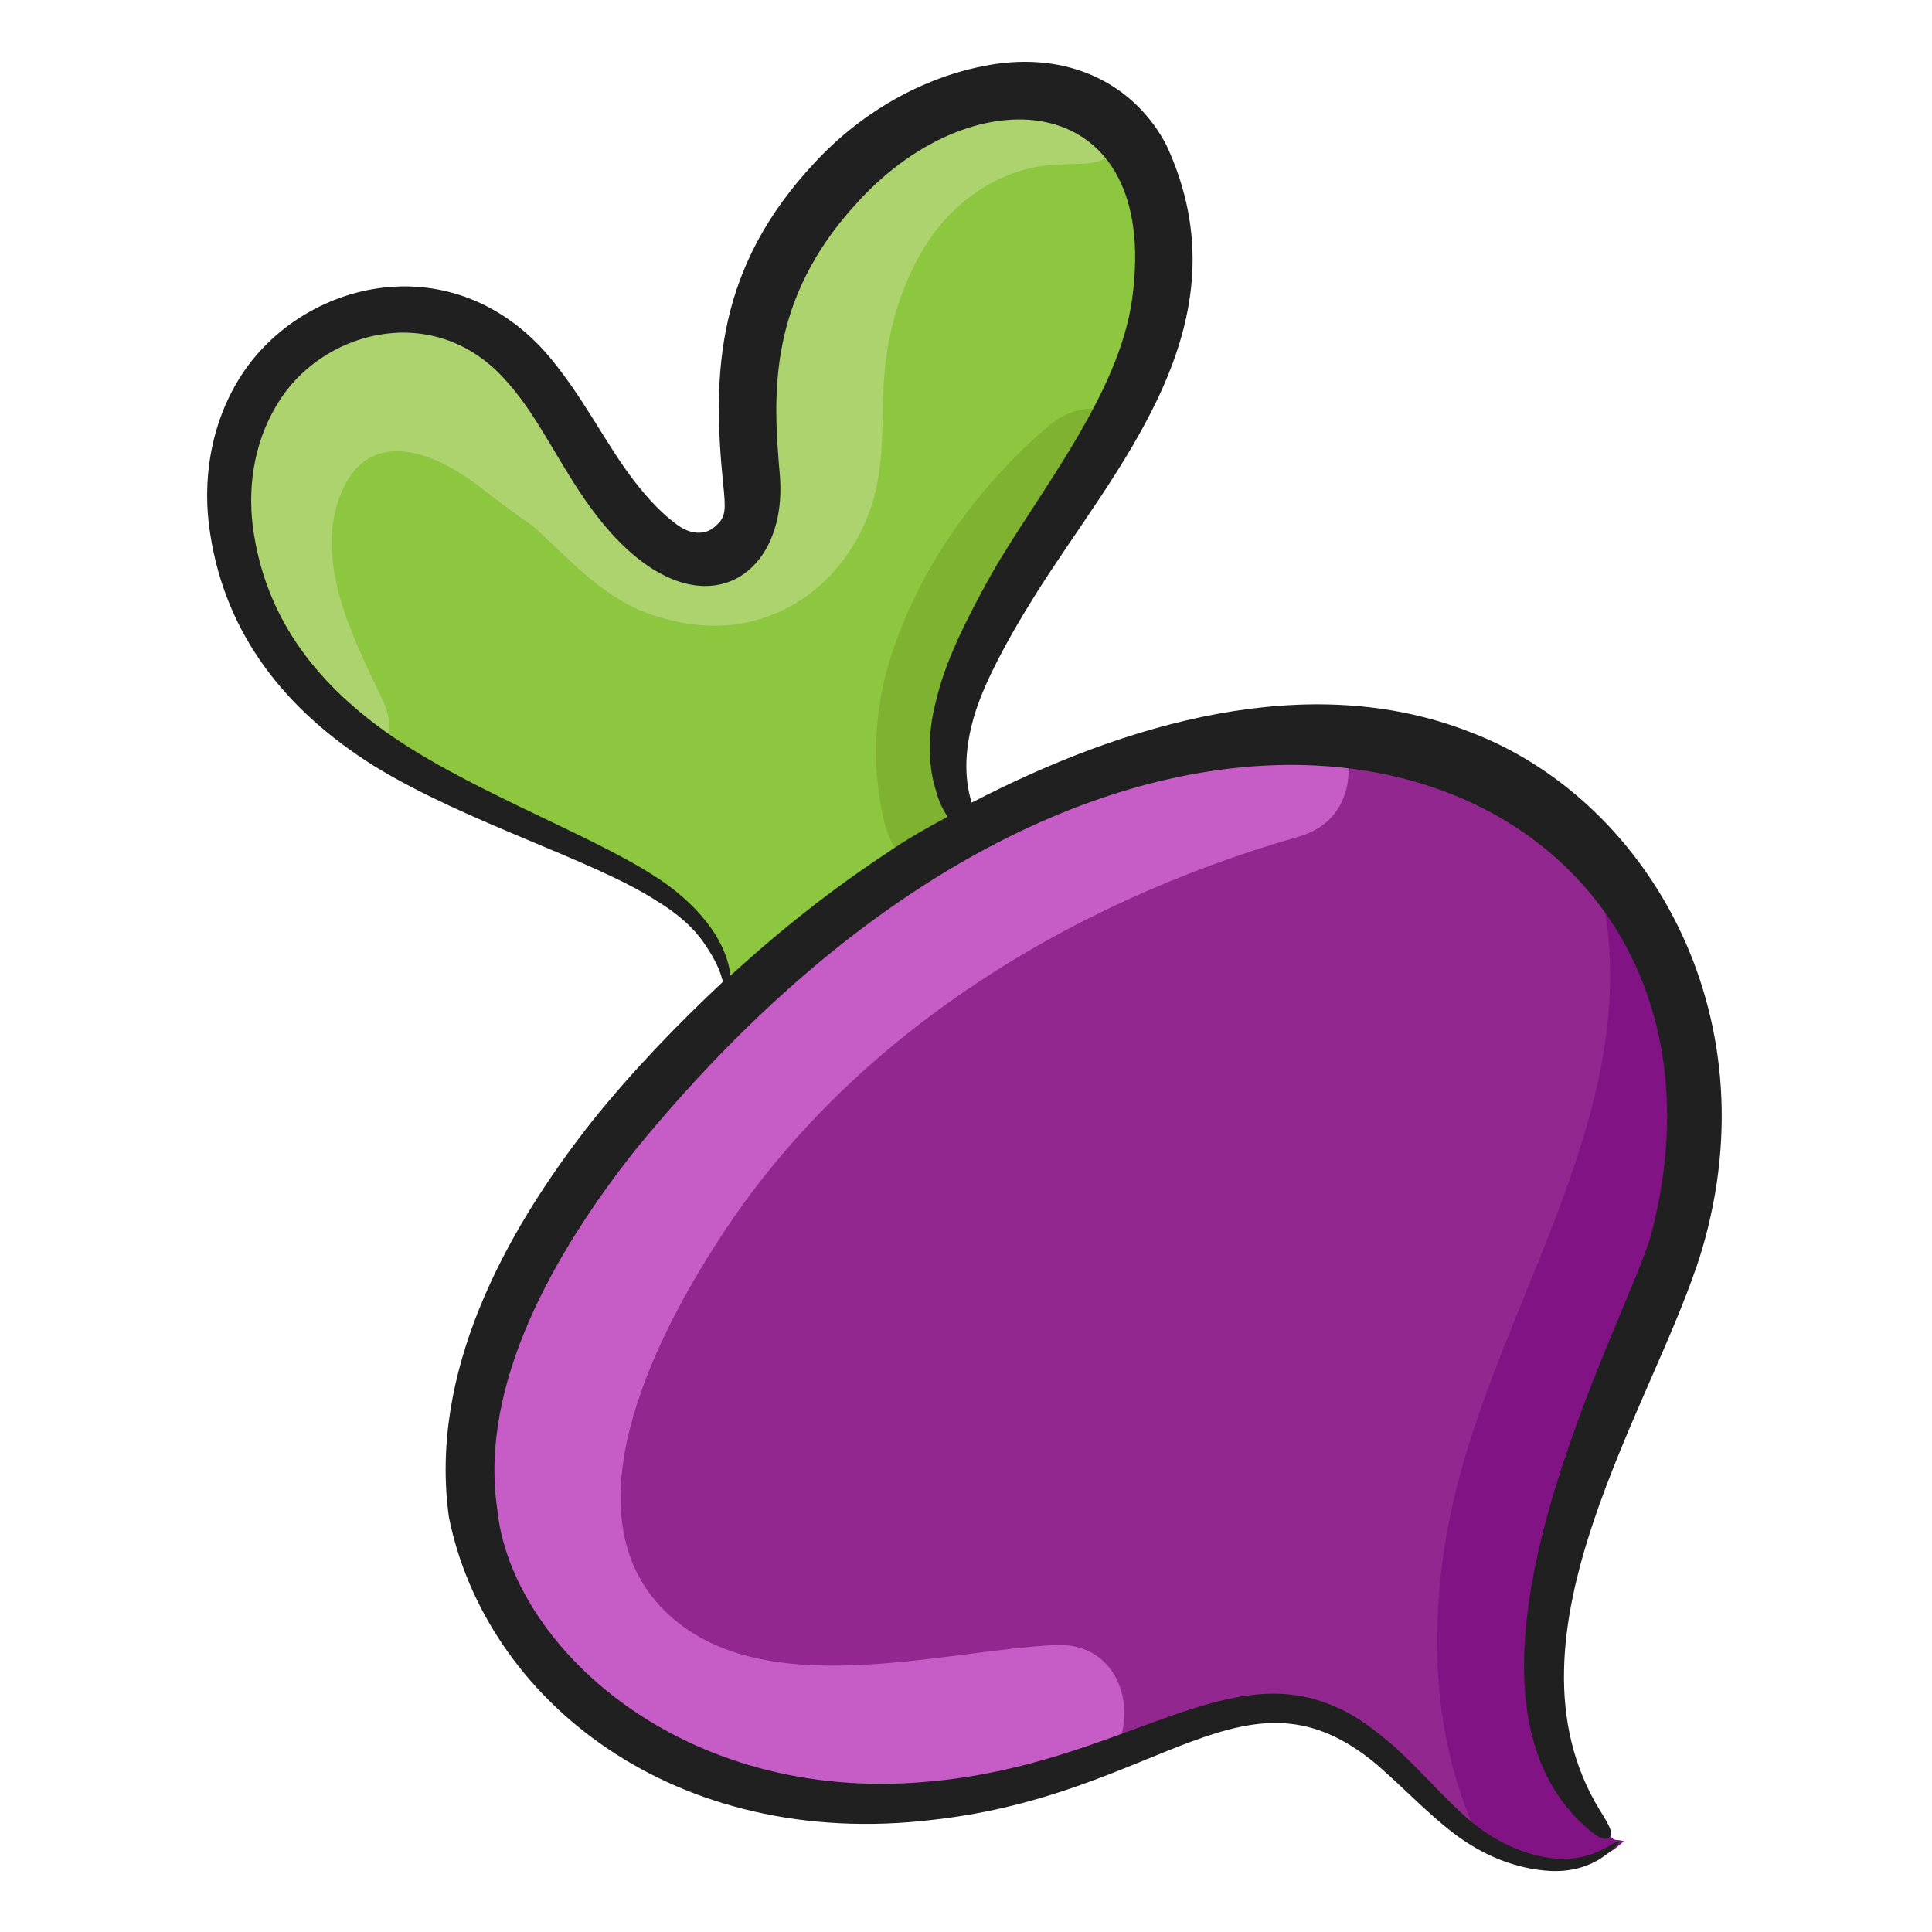 <svg id="Layer_1" enable-background="new 0 0 136 136" height="512" viewBox="0 0 136 136" width="512" xmlns="http://www.w3.org/2000/svg"><g><g><path d="m80.7 25c-.5 1.4-1.1 2.7-1.8 3.9-2.5 4.9-6.1 9.2-8.7 14.1-3.3 6.1-5 14.2-1.2 19.6-.1.1-.2.1-.3.1l-17.4 6.9c-.3-3.9-3.7-6.4-7-8.2-5.6-3-11.7-5-17-8.4-1.5-.9-3-2-4.3-3.2-6.1-5.4-9.5-15.6-4.6-22.8 1.5-2.2 3.7-3.8 6.1-4.6 1.1-.4 2.3-.6 3.4-.7.8 0 1.7 0 2.5.1h.1c1.3.2 2.5.7 3.6 1.4 3.6 2.3 5.6 6.5 8 10.2s5.9 7.2 10.2 6.9c1.2-3.2.4-6.7.1-10.1 0-.3 0-.6-.1-.9-.3-7.1 3.3-14.4 8.8-18.8 1.9-1.6 4.1-2.7 6.4-3.5 2.8-.9 5.8-1.1 8.4 0 1.5.7 2.7 1.7 3.5 3 2.9 4 3 10.1 1.3 15z" fill="#8dc63f"/></g><g><path d="m110.8 106.7c-2.6 7.8-2.9 17.6 2.8 22.8l.7.1c-2.8 2.7-7.1 1.8-10.3-.4-.4-.2-.7-.5-1-.8-3.2-2.7-5.8-6.4-9.7-7.7-4.8-1.6-10 .9-14.9 2.8-.2.1-.3.1-.5.2-2.7 1-5.4 1.8-8.2 2.4-3.6.7-7.3 1-10.8.7 0 0 0 0-.1 0-5.1-.4-10-1.9-14.3-4.7-5.3-3.6-8.5-7.6-10-11.9-3.6-10.1 1.8-21.7 10-31.5 7.2-8.6 16.7-16 24.2-20 8-4.2 17.1-7.4 25.6-6.9 3.3.2 6.5.8 9.6 2.2 3.4 1.5 6.3 3.8 8.7 6.6 5.2 6.1 7.8 14.6 6.5 23-1.2 8-5.7 15.3-8.3 23.1z" fill="#92278f"/></g><g><path d="m91.4 58.9c-16.4 4.7-32 14.3-41.2 29-4.2 6.6-10.3 18.7-3.4 25.5 6.7 6.6 19.3 2.8 27.5 2.4 4.6-.2 5.9 4.8 4 7.8-.8 1.2-2.1 2.1-4 2.2-1.5.1-3.1.2-4.7.3-3.6.3-7.2.7-10.8.7 0 0 0 0-.1 0-6.9.1-13.6-1.1-18.9-6.4-3-3-4.7-6.5-5.4-10.3-1.3-6.9.8-14.5 3.7-20.8 1.8-3.8 3.9-7.4 6.4-10.8 7.2-8.6 16.7-16 24.2-20 8-4.2 17.1-7.4 25.6-6.9 1.3 2.6.7 6.3-2.9 7.3z" fill="#c65cc6"/></g><g><path d="m110.8 106.7c-2.6 7.8-2.9 17.6 2.8 22.8l.7.1c-2.8 2.7-7.1 1.8-10.3-.4-3.4-7.3-3.5-15.9-1.6-23.9 3.3-14 13.6-27.7 10.3-42.6-.2-.8-.2-1.6 0-2.2 5.2 6.1 7.8 14.6 6.5 23-1.3 8.1-5.8 15.4-8.4 23.2z" fill="#811384"/></g><g><path d="m78.9 9.7c.1.7-.4 1.3-1.7 1.7-.9.2-1.8.1-2.8.2-3.6.1-7 2.3-9 5.3s-3 6.6-3.2 10.2c-.1 2.4 0 4.8-.5 7.2-.8 3.7-3.2 7-6.5 8.6-3.2 1.6-6.6 1.4-9.8.2-3.1-1.2-5.4-3.8-7.8-6-1.3-.9-2.5-1.8-3.8-2.8-3.6-2.8-8.4-4.4-10.1 1.3-1.3 4.6 1.3 9.6 3.2 13.6.6 1.2.6 2.4.4 3.5-1.5-.9-3-2-4.3-3.2-6-5.5-9.4-15.7-4.5-22.9 1.5-2.2 3.7-3.8 6.1-4.6.8-.2 1.7-.4 2.5-.4.3-.1.5-.2.9-.2.6-.1 1.3-.1 2 0 .2 0 .3.1.5.1h.1c1.3.2 2.5.7 3.6 1.4 5.8 3.6 6.8 12.8 13.6 15.1 1.1.4 2.3.5 3.3 0 3.5-2 1.8-7.2 1.7-10.4-.2-4.5 1-9 3.5-12.7 3.1-4.7 8.1-8.1 13.6-9.2 1.7-.4 4.6.2 6.2 1 1.1.5 2.7 1.8 2.8 3z" fill="#acd36e"/></g><g><path d="m70.2 43.1c-1.6 2.9-2.7 6-3.2 9.3-.3 2.4 1.1 6.7-1.3 8-3.3 1.7-3.8-4-4-6.1-.2-3.1.3-6.3 1.4-9.2 2.1-5.8 6-11.1 10.7-15.1 1.6-1.4 3.5-1.5 5.1-.9-2.5 4.7-6 9.1-8.7 14z" fill="#80b232"/></g><path d="m103.4 51.5c-11.3-4.4-24.2-.6-35 5-.4-1.3-.7-3.4.3-6.5.7-2.1 2.1-4.8 4.1-8 5.6-9 15.2-19.1 9.3-31.8-2.1-4-6.4-6.5-12-5.7-4.7.7-9.3 3.2-12.8 7-6.8 7.3-7.2 14.6-6.4 22.5.2 1.9.2 2.4-.5 3-.3.3-.7.5-1.2.5-.4 0-.8-.1-1.3-.4-1.2-.8-2.3-2-3.3-3.3-2-2.6-3.6-6-6.2-9-6.8-7.6-17.1-5-21.4 1.6-2.2 3.4-2.8 7.5-2.2 11.2 1.1 7.1 5.3 12.4 11.5 16.3 6.5 4 15.4 6.6 19.9 9.5 1.5.9 2.6 1.9 3.3 2.9s1.1 1.8 1.3 2.5c0 .1.1.2.1.3-3.2 3-6.3 6.2-9.2 9.8-6.3 8-11.5 17.8-10.1 27.9 2.6 12.9 15.9 23.5 34.1 21.3 16.1-1.8 22-11.6 31.2-3.9 2.2 1.9 4.1 4 6.2 5.4s4.2 2 6 2.1 3.1-.5 3.9-1.1c.4-.3.6-.5.8-.7s.2-.3.2-.3-.1 0-.3.1-.5.3-.9.5c-.8.4-2 .8-3.6.6s-3.5-.9-5.3-2.3-3.5-3.5-5.8-5.6c-1.2-1-2.5-2.1-4.2-2.8-7.8-3.4-15.1 4.1-28.4 5.3-17.6 1.7-29.6-9.7-30.5-19.2-1.3-8.8 4.1-18.1 9.6-25.1 37.2-45.7 80.4-27.1 71.6 5.9-1.7 6-15.7 31.2-4.8 41.4 1.4 1.3 1.7 1.1 1.9.9s.2-.5-.7-1.9c-7.5-12.3 3.9-28.5 7.2-39.4 5-16.9-4.1-31.9-16.4-36.5zm-40.9 8.5c-3.8 2.5-7.5 5.4-11.1 8.7 0-.1 0-.1 0-.2-.1-.7-.4-1.7-1.1-2.8s-1.8-2.3-3.3-3.4c-4.4-3.2-13.1-6.2-19.3-10.4-5.1-3.5-9-8.1-9.9-14.8-.4-3.2.2-6.4 2-9.1 3.3-4.9 11.1-6.8 16-1 2.2 2.5 3.6 5.8 5.9 8.9 6.8 9.2 13.8 5.3 13.2-2.4-.5-5.7-.9-12.4 5.5-19.3 8.4-9.2 21.3-7.8 19.3 6.8-.9 6.8-6.7 13.8-9.9 19.4-1.9 3.4-3.3 6.3-3.9 8.9-.7 2.6-.5 4.9 0 6.4.2.8.5 1.3.8 1.8-1.5.8-2.9 1.6-4.2 2.5z" fill="#202020"/></g></svg>